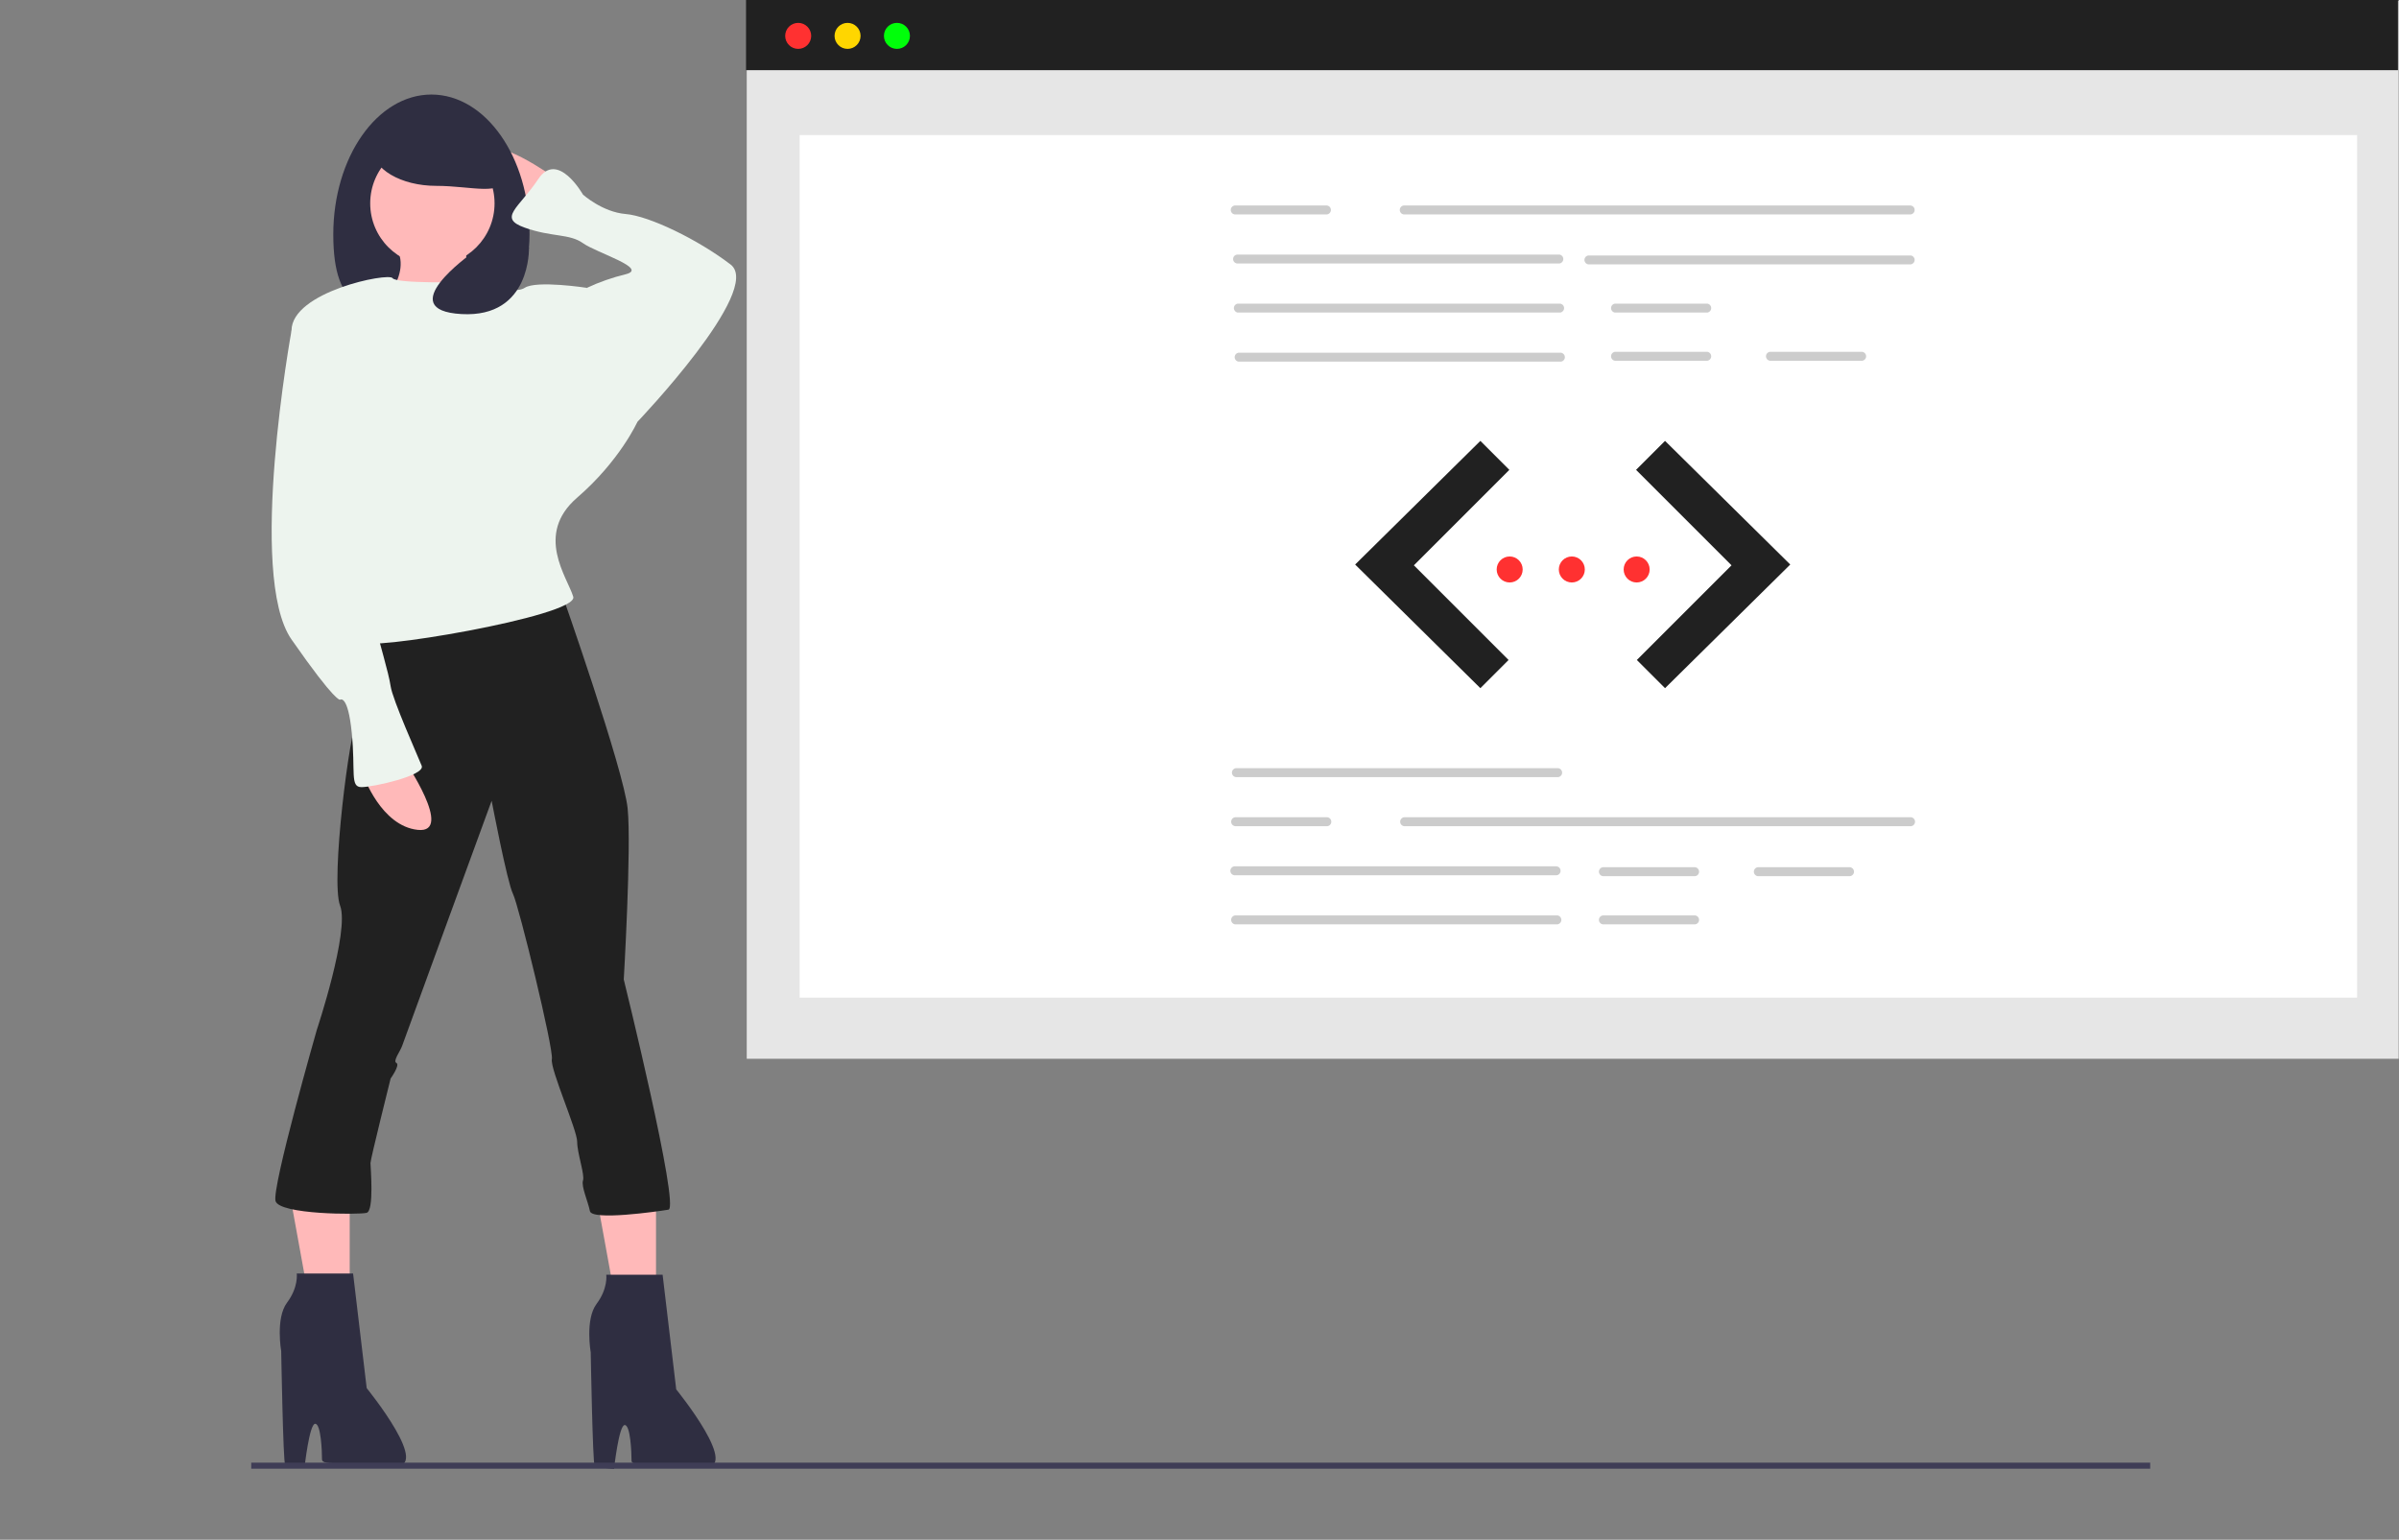 <svg width="888" height="570" viewBox="0 0 888 570" fill="none" xmlns="http://www.w3.org/2000/svg">
<rect x="0" y="0" width="888" height="570" fill="#808080" stroke="none"/>
<g clip-path="url(#clip0)">
<path d="M887.873 0.347H276.411V391.954H887.873V0.347Z" fill="#E6E6E6"/>
<path d="M872.492 50H296V369.322H872.492V50Z" fill="white"/>
<path d="M887.612 0H276.15V25.977H887.612V0Z" fill="#212121"/>
<path d="M295.454 18.096C298.113 18.096 300.269 15.94 300.269 13.281C300.269 10.622 298.113 8.466 295.454 8.466C292.795 8.466 290.64 10.622 290.64 13.281C290.64 15.94 292.795 18.096 295.454 18.096Z" fill="#FF3131"/>
<path d="M313.73 18.096C316.389 18.096 318.544 15.94 318.544 13.281C318.544 10.622 316.389 8.466 313.73 8.466C311.071 8.466 308.915 10.622 308.915 13.281C308.915 15.94 311.071 18.096 313.73 18.096Z" fill="#FFD600"/>
<path d="M558.815 215.629C561.474 215.629 563.629 213.474 563.629 210.815C563.629 208.156 561.474 206 558.815 206C556.156 206 554 208.156 554 210.815C554 213.474 556.156 215.629 558.815 215.629Z" fill="#FF3131"/>
<path d="M581.815 215.629C584.474 215.629 586.629 213.474 586.629 210.815C586.629 208.156 584.474 206 581.815 206C579.156 206 577 208.156 577 210.815C577 213.474 579.156 215.629 581.815 215.629Z" fill="#FF3131"/>
<path d="M605.815 215.629C608.474 215.629 610.629 213.474 610.629 210.815C610.629 208.156 608.474 206 605.815 206C603.156 206 601 208.156 601 210.815C601 213.474 603.156 215.629 605.815 215.629Z" fill="#FF3131"/>
<path d="M332.005 18.096C334.664 18.096 336.82 15.94 336.82 13.281C336.82 10.622 334.664 8.466 332.005 8.466C329.346 8.466 327.19 10.622 327.19 13.281C327.19 15.94 329.346 18.096 332.005 18.096Z" fill="#00FF0A"/>
<path d="M707.267 79.373H519.58C519.179 79.32 518.811 79.123 518.545 78.819C518.278 78.516 518.131 78.125 518.131 77.721C518.131 77.317 518.278 76.927 518.545 76.623C518.811 76.319 519.179 76.122 519.58 76.07H707.267C707.667 76.122 708.035 76.319 708.302 76.623C708.568 76.927 708.715 77.317 708.715 77.721C708.715 78.125 708.568 78.516 708.302 78.819C708.035 79.123 707.667 79.32 707.267 79.373V79.373Z" fill="#CCCCCC"/>
<path d="M577.218 97.54H457.886C457.486 97.487 457.118 97.291 456.851 96.987C456.585 96.683 456.438 96.293 456.438 95.888C456.438 95.484 456.585 95.094 456.851 94.79C457.118 94.486 457.486 94.29 457.886 94.237H577.218C577.619 94.29 577.987 94.486 578.253 94.79C578.52 95.094 578.666 95.484 578.666 95.888C578.666 96.293 578.52 96.683 578.253 96.987C577.987 97.291 577.619 97.487 577.218 97.54V97.54Z" fill="#CCCCCC"/>
<path d="M707.267 97.87H587.935C587.534 97.818 587.166 97.621 586.9 97.317C586.634 97.013 586.487 96.623 586.487 96.219C586.487 95.815 586.634 95.424 586.9 95.121C587.166 94.817 587.534 94.62 587.935 94.567H707.267C707.668 94.62 708.035 94.817 708.302 95.121C708.568 95.424 708.715 95.815 708.715 96.219C708.715 96.623 708.568 97.013 708.302 97.317C708.035 97.621 707.668 97.818 707.267 97.87H707.267Z" fill="#CCCCCC"/>
<path d="M577.508 115.708H458.176C457.775 115.655 457.408 115.458 457.141 115.154C456.875 114.85 456.728 114.46 456.728 114.056C456.728 113.652 456.875 113.261 457.141 112.958C457.408 112.654 457.775 112.457 458.176 112.404H577.508C577.908 112.457 578.276 112.654 578.543 112.958C578.809 113.261 578.956 113.652 578.956 114.056C578.956 114.46 578.809 114.85 578.543 115.154C578.276 115.458 577.908 115.655 577.508 115.708V115.708Z" fill="#CCCCCC"/>
<path d="M577.798 133.875H458.466C458.065 133.822 457.697 133.626 457.431 133.322C457.164 133.018 457.017 132.627 457.017 132.223C457.017 131.819 457.164 131.429 457.431 131.125C457.697 130.821 458.065 130.625 458.466 130.572H577.798C578.198 130.625 578.566 130.821 578.832 131.125C579.099 131.429 579.246 131.819 579.246 132.223C579.246 132.627 579.099 133.018 578.832 133.322C578.566 133.626 578.198 133.822 577.798 133.875V133.875Z" fill="#CCCCCC"/>
<path d="M631.96 115.708H597.783C597.382 115.655 597.014 115.458 596.748 115.154C596.481 114.85 596.335 114.46 596.335 114.056C596.335 113.652 596.481 113.261 596.748 112.958C597.014 112.654 597.382 112.457 597.783 112.404H631.96C632.361 112.457 632.729 112.654 632.995 112.958C633.262 113.261 633.408 113.652 633.408 114.056C633.408 114.46 633.262 114.85 632.995 115.154C632.729 115.458 632.361 115.655 631.96 115.708V115.708Z" fill="#CCCCCC"/>
<path d="M631.96 133.545H597.783C597.382 133.492 597.014 133.295 596.748 132.991C596.481 132.687 596.335 132.297 596.335 131.893C596.335 131.489 596.481 131.099 596.748 130.795C597.014 130.491 597.382 130.294 597.783 130.241H631.96C632.361 130.294 632.729 130.491 632.995 130.795C633.262 131.099 633.408 131.489 633.408 131.893C633.408 132.297 633.262 132.687 632.995 132.991C632.729 133.295 632.361 133.492 631.96 133.545V133.545Z" fill="#CCCCCC"/>
<path d="M689.309 133.545H655.132C654.731 133.492 654.363 133.295 654.097 132.991C653.83 132.687 653.683 132.297 653.683 131.893C653.683 131.489 653.83 131.099 654.097 130.795C654.363 130.491 654.731 130.294 655.132 130.241H689.309C689.71 130.294 690.078 130.491 690.344 130.795C690.61 131.099 690.757 131.489 690.757 131.893C690.757 132.297 690.61 132.687 690.344 132.991C690.078 133.295 689.71 133.492 689.309 133.545V133.545Z" fill="#CCCCCC"/>
<path d="M491.195 79.373H457.017C456.617 79.32 456.249 79.123 455.982 78.819C455.716 78.516 455.569 78.125 455.569 77.721C455.569 77.317 455.716 76.927 455.982 76.623C456.249 76.319 456.617 76.122 457.017 76.07H491.195C491.596 76.122 491.963 76.319 492.23 76.623C492.496 76.927 492.643 77.317 492.643 77.721C492.643 78.125 492.496 78.516 492.23 78.819C491.963 79.123 491.596 79.32 491.195 79.373Z" fill="#CCCCCC"/>
<path d="M576.784 287.678H457.452C457.051 287.626 456.683 287.429 456.417 287.125C456.151 286.821 456.004 286.431 456.004 286.027C456.004 285.623 456.151 285.232 456.417 284.928C456.683 284.625 457.051 284.428 457.452 284.375H576.784C577.184 284.428 577.552 284.625 577.819 284.928C578.085 285.232 578.232 285.623 578.232 286.027C578.232 286.431 578.085 286.821 577.819 287.125C577.552 287.429 577.184 287.626 576.784 287.678H576.784Z" fill="#CCCCCC"/>
<path d="M576.204 324.013H456.873C456.472 323.961 456.104 323.764 455.838 323.46C455.571 323.156 455.424 322.766 455.424 322.362C455.424 321.958 455.571 321.567 455.838 321.263C456.104 320.96 456.472 320.763 456.873 320.71H576.205C576.605 320.763 576.973 320.96 577.239 321.263C577.506 321.567 577.653 321.958 577.653 322.362C577.653 322.766 577.506 323.156 577.239 323.46C576.973 323.764 576.605 323.961 576.205 324.013H576.204Z" fill="#CCCCCC"/>
<path d="M576.494 342.181H457.162C456.762 342.128 456.394 341.931 456.127 341.627C455.861 341.324 455.714 340.933 455.714 340.529C455.714 340.125 455.861 339.735 456.127 339.431C456.394 339.127 456.762 338.93 457.162 338.878H576.494C576.895 338.93 577.263 339.127 577.529 339.431C577.796 339.735 577.942 340.125 577.942 340.529C577.942 340.933 577.796 341.324 577.529 341.627C577.263 341.931 576.895 342.128 576.494 342.181H576.494Z" fill="#CCCCCC"/>
<path d="M627.471 324.344H593.293C592.893 324.291 592.525 324.094 592.258 323.79C591.992 323.486 591.845 323.096 591.845 322.692C591.845 322.288 591.992 321.898 592.258 321.594C592.525 321.29 592.893 321.093 593.293 321.04H627.471C627.871 321.093 628.239 321.29 628.506 321.594C628.772 321.898 628.919 322.288 628.919 322.692C628.919 323.096 628.772 323.486 628.506 323.79C628.239 324.094 627.871 324.291 627.471 324.344V324.344Z" fill="#CCCCCC"/>
<path d="M627.471 342.181H593.293C592.893 342.128 592.525 341.931 592.258 341.627C591.992 341.324 591.845 340.933 591.845 340.529C591.845 340.125 591.992 339.735 592.258 339.431C592.525 339.127 592.893 338.93 593.293 338.878H627.471C627.871 338.93 628.239 339.127 628.506 339.431C628.772 339.735 628.919 340.125 628.919 340.529C628.919 340.933 628.772 341.324 628.506 341.627C628.239 341.931 627.871 342.128 627.471 342.181V342.181Z" fill="#CCCCCC"/>
<path d="M684.82 324.344H650.642C650.241 324.291 649.874 324.094 649.607 323.79C649.341 323.486 649.194 323.096 649.194 322.692C649.194 322.288 649.341 321.898 649.607 321.594C649.874 321.29 650.241 321.093 650.642 321.04H684.82C685.22 321.093 685.588 321.29 685.855 321.594C686.121 321.898 686.268 322.288 686.268 322.692C686.268 323.096 686.121 323.486 685.855 323.79C685.588 324.094 685.22 324.291 684.82 324.344V324.344Z" fill="#CCCCCC"/>
<path d="M707.412 305.846H519.725C519.324 305.793 518.956 305.596 518.69 305.293C518.423 304.989 518.276 304.598 518.276 304.194C518.276 303.79 518.423 303.4 518.69 303.096C518.956 302.792 519.324 302.595 519.725 302.543H707.412C707.812 302.595 708.18 302.792 708.447 303.096C708.713 303.4 708.86 303.79 708.86 304.194C708.86 304.598 708.713 304.989 708.447 305.293C708.18 305.596 707.812 305.793 707.412 305.846V305.846Z" fill="#CCCCCC"/>
<path d="M491.34 305.846H457.162C456.762 305.793 456.394 305.596 456.127 305.293C455.861 304.989 455.714 304.598 455.714 304.194C455.714 303.79 455.861 303.4 456.127 303.096C456.394 302.792 456.762 302.595 457.162 302.543H491.34C491.74 302.595 492.108 302.792 492.375 303.096C492.641 303.4 492.788 303.79 492.788 304.194C492.788 304.598 492.641 304.989 492.375 305.293C492.108 305.596 491.74 305.793 491.34 305.846V305.846Z" fill="#CCCCCC"/>
<path d="M547.965 163.221L501.622 208.985L547.965 254.748L558.392 244.321L523.345 209.274L558.681 173.938L547.965 163.221Z" fill="#E6E6E6"/>
<path d="M616.32 163.221L662.662 208.985L616.32 254.748L605.893 244.321L640.939 209.274L605.603 173.938L616.32 163.221Z" fill="#E6E6E6"/>
<path d="M547.965 163.221L501.622 208.985L547.965 254.748L558.392 244.321L523.345 209.274L558.681 173.938L547.965 163.221Z" fill="#212121"/>
<path d="M616.32 163.221L662.662 208.985L616.32 254.748L605.893 244.321L640.939 209.274L605.603 173.938L616.32 163.221Z" fill="#212121"/>
<path d="M242.825 435.077V485.203H228.503L218.956 432.69L242.825 435.077Z" fill="#FFB9B9"/>
<path d="M129.445 435.077V485.203H115.124L105.576 432.69L129.445 435.077Z" fill="#FFB9B9"/>
<path d="M204.998 65.566C204.998 65.566 181.984 49.024 179.107 56.935C176.23 64.846 196.367 79.23 196.367 79.23L204.998 65.566Z" fill="#FFB9B9"/>
<path d="M123.37 86.781C123.37 115.38 135.683 116.268 155.741 116.268C175.8 116.268 196.008 115.38 196.008 86.781C196.008 58.183 179.747 35 159.689 35C139.63 35 123.37 58.183 123.37 86.781Z" fill="#2F2E41"/>
<path d="M172.634 86.422C172.634 86.422 169.757 107.998 183.422 109.436C197.087 110.874 138.832 115.189 138.832 115.189C138.832 115.189 153.935 101.525 146.024 90.737C138.113 79.949 172.634 86.422 172.634 86.422Z" fill="#FFB9B9"/>
<path d="M245.272 471.907L250.307 514.339C250.307 514.339 275.478 545.264 259.656 543.106C243.834 540.949 233.765 543.565 233.765 540.688C233.765 537.811 233.393 527.533 231.236 527.533C229.078 527.533 227.293 543.763 227.293 543.763C227.293 543.763 220.82 543.274 220.101 542.554C219.381 541.835 218.662 500.674 218.662 500.674C218.662 500.674 216.505 488.448 220.82 482.694C225.135 476.941 224.416 471.907 224.416 471.907L245.272 471.907Z" fill="#2F2E41"/>
<path d="M130.699 471.44L135.733 513.872C135.733 513.872 160.905 544.797 145.083 542.64C129.261 540.482 119.192 543.098 119.192 540.222C119.192 537.345 118.82 527.067 116.662 527.067C114.505 527.067 112.719 543.297 112.719 543.297C112.719 543.297 106.247 542.807 105.527 542.088C104.808 541.369 104.089 500.208 104.089 500.208C104.089 500.208 101.931 487.981 106.247 482.228C110.562 476.474 109.843 471.44 109.843 471.44H130.699Z" fill="#2F2E41"/>
<path d="M207.874 219.472C207.874 219.472 230.888 284.918 232.327 299.302C233.765 313.685 230.888 362.59 230.888 362.59C230.888 362.59 251.745 447.089 247.43 447.808C243.115 448.527 219.084 451.937 218.365 448.341C217.646 444.745 215.082 439.178 215.801 437.02C216.52 434.862 213.643 426.951 213.643 422.636C213.643 418.321 203.559 395.673 204.278 392.077C204.998 388.481 192.052 335.261 189.895 330.946C187.737 326.631 181.984 296.425 181.984 296.425C181.984 296.425 149.62 384.885 148.901 387.042C148.182 389.2 145.305 392.796 146.743 393.515C148.182 394.234 144.586 399.269 144.586 399.269C144.586 399.269 137.133 429.109 137.133 430.547C137.133 431.986 138.572 448.267 135.695 448.986C132.818 449.705 103.434 449.659 101.995 444.625C100.557 439.591 117.257 381.289 117.257 381.289C117.257 381.289 129.483 344.61 125.887 335.261C122.291 325.912 129.483 269.815 132.36 265.5C135.236 261.185 135.956 235.294 135.956 235.294L207.874 219.472Z" fill="#212121"/>
<path d="M160.048 98.288C172.759 98.288 183.062 87.985 183.062 75.275C183.062 62.564 172.759 52.261 160.048 52.261C147.338 52.261 137.034 62.564 137.034 75.275C137.034 87.985 147.338 98.288 160.048 98.288Z" fill="#FFB9B9"/>
<path d="M172.634 104.402C172.634 104.402 146.743 105.121 145.305 102.963C143.867 100.806 107.907 107.998 107.907 122.381C107.907 136.765 128.764 192.862 128.764 192.862C128.764 192.862 136.675 233.136 134.517 237.451C132.36 241.766 214.347 228.102 212.19 220.91C210.032 213.718 197.806 197.896 213.628 184.231C229.45 170.567 235.923 156.183 235.923 156.183L217.224 106.559C217.224 106.559 198.525 103.682 194.21 106.559C189.895 109.436 172.634 104.402 172.634 104.402Z" fill="#EDF4EE"/>
<path d="M230.888 159.779L235.923 156.183C235.923 156.183 282.67 107.278 270.444 97.929C258.218 88.579 240.238 79.949 231.608 79.23C222.977 78.511 215.786 72.038 215.786 72.038C215.786 72.038 206.436 55.497 199.244 66.285C192.052 77.073 184.141 80.668 194.21 84.264C204.279 87.86 210.751 86.422 215.786 90.018C220.82 93.614 240.238 99.367 231.608 101.525C226.659 102.724 221.841 104.411 217.224 106.559L207.874 123.1L230.888 159.779Z" fill="#EDF4EE"/>
<path d="M149.62 281.322C149.62 281.322 168.319 308.651 154.655 307.213C140.99 305.774 134.517 287.075 134.517 287.075L149.62 281.322Z" fill="#FFB9B9"/>
<path d="M112.942 118.785L107.907 122.381C107.907 122.381 91.366 212.999 107.907 236.732C124.449 260.465 125.887 259.027 125.887 259.027C125.887 259.027 128.764 256.869 130.202 271.253C131.64 285.637 129.483 291.39 133.798 291.39C138.113 291.39 157.531 287.075 156.093 283.479C154.655 279.883 145.305 259.027 144.586 253.993C143.867 248.958 140.271 237.451 138.832 230.979C137.394 224.506 145.305 220.91 141.709 207.245C138.113 193.581 133.079 169.128 133.079 164.094C133.079 159.06 112.942 118.785 112.942 118.785Z" fill="#EDF4EE"/>
<path d="M137.754 54.778C137.754 62.523 148.379 68.802 161.487 68.802C174.594 68.802 186.658 72.951 186.658 65.206C186.658 57.461 174.594 40.754 161.487 40.754C148.379 40.754 137.754 47.032 137.754 54.778Z" fill="#2F2E41"/>
<path d="M195.792 91.635C195.792 91.635 196.761 117.707 170.853 116.268C144.946 114.83 174.354 93.983 174.354 93.983L195.792 91.635Z" fill="#2F2E41"/>
<path d="M795.906 541.462H93V543.703H795.906V541.462Z" fill="#3F3D56"/>
</g>
<defs>
<clipPath id="clip0">
<rect width="887.873" height="569.68" fill="white"/>
</clipPath>
</defs>
</svg>
